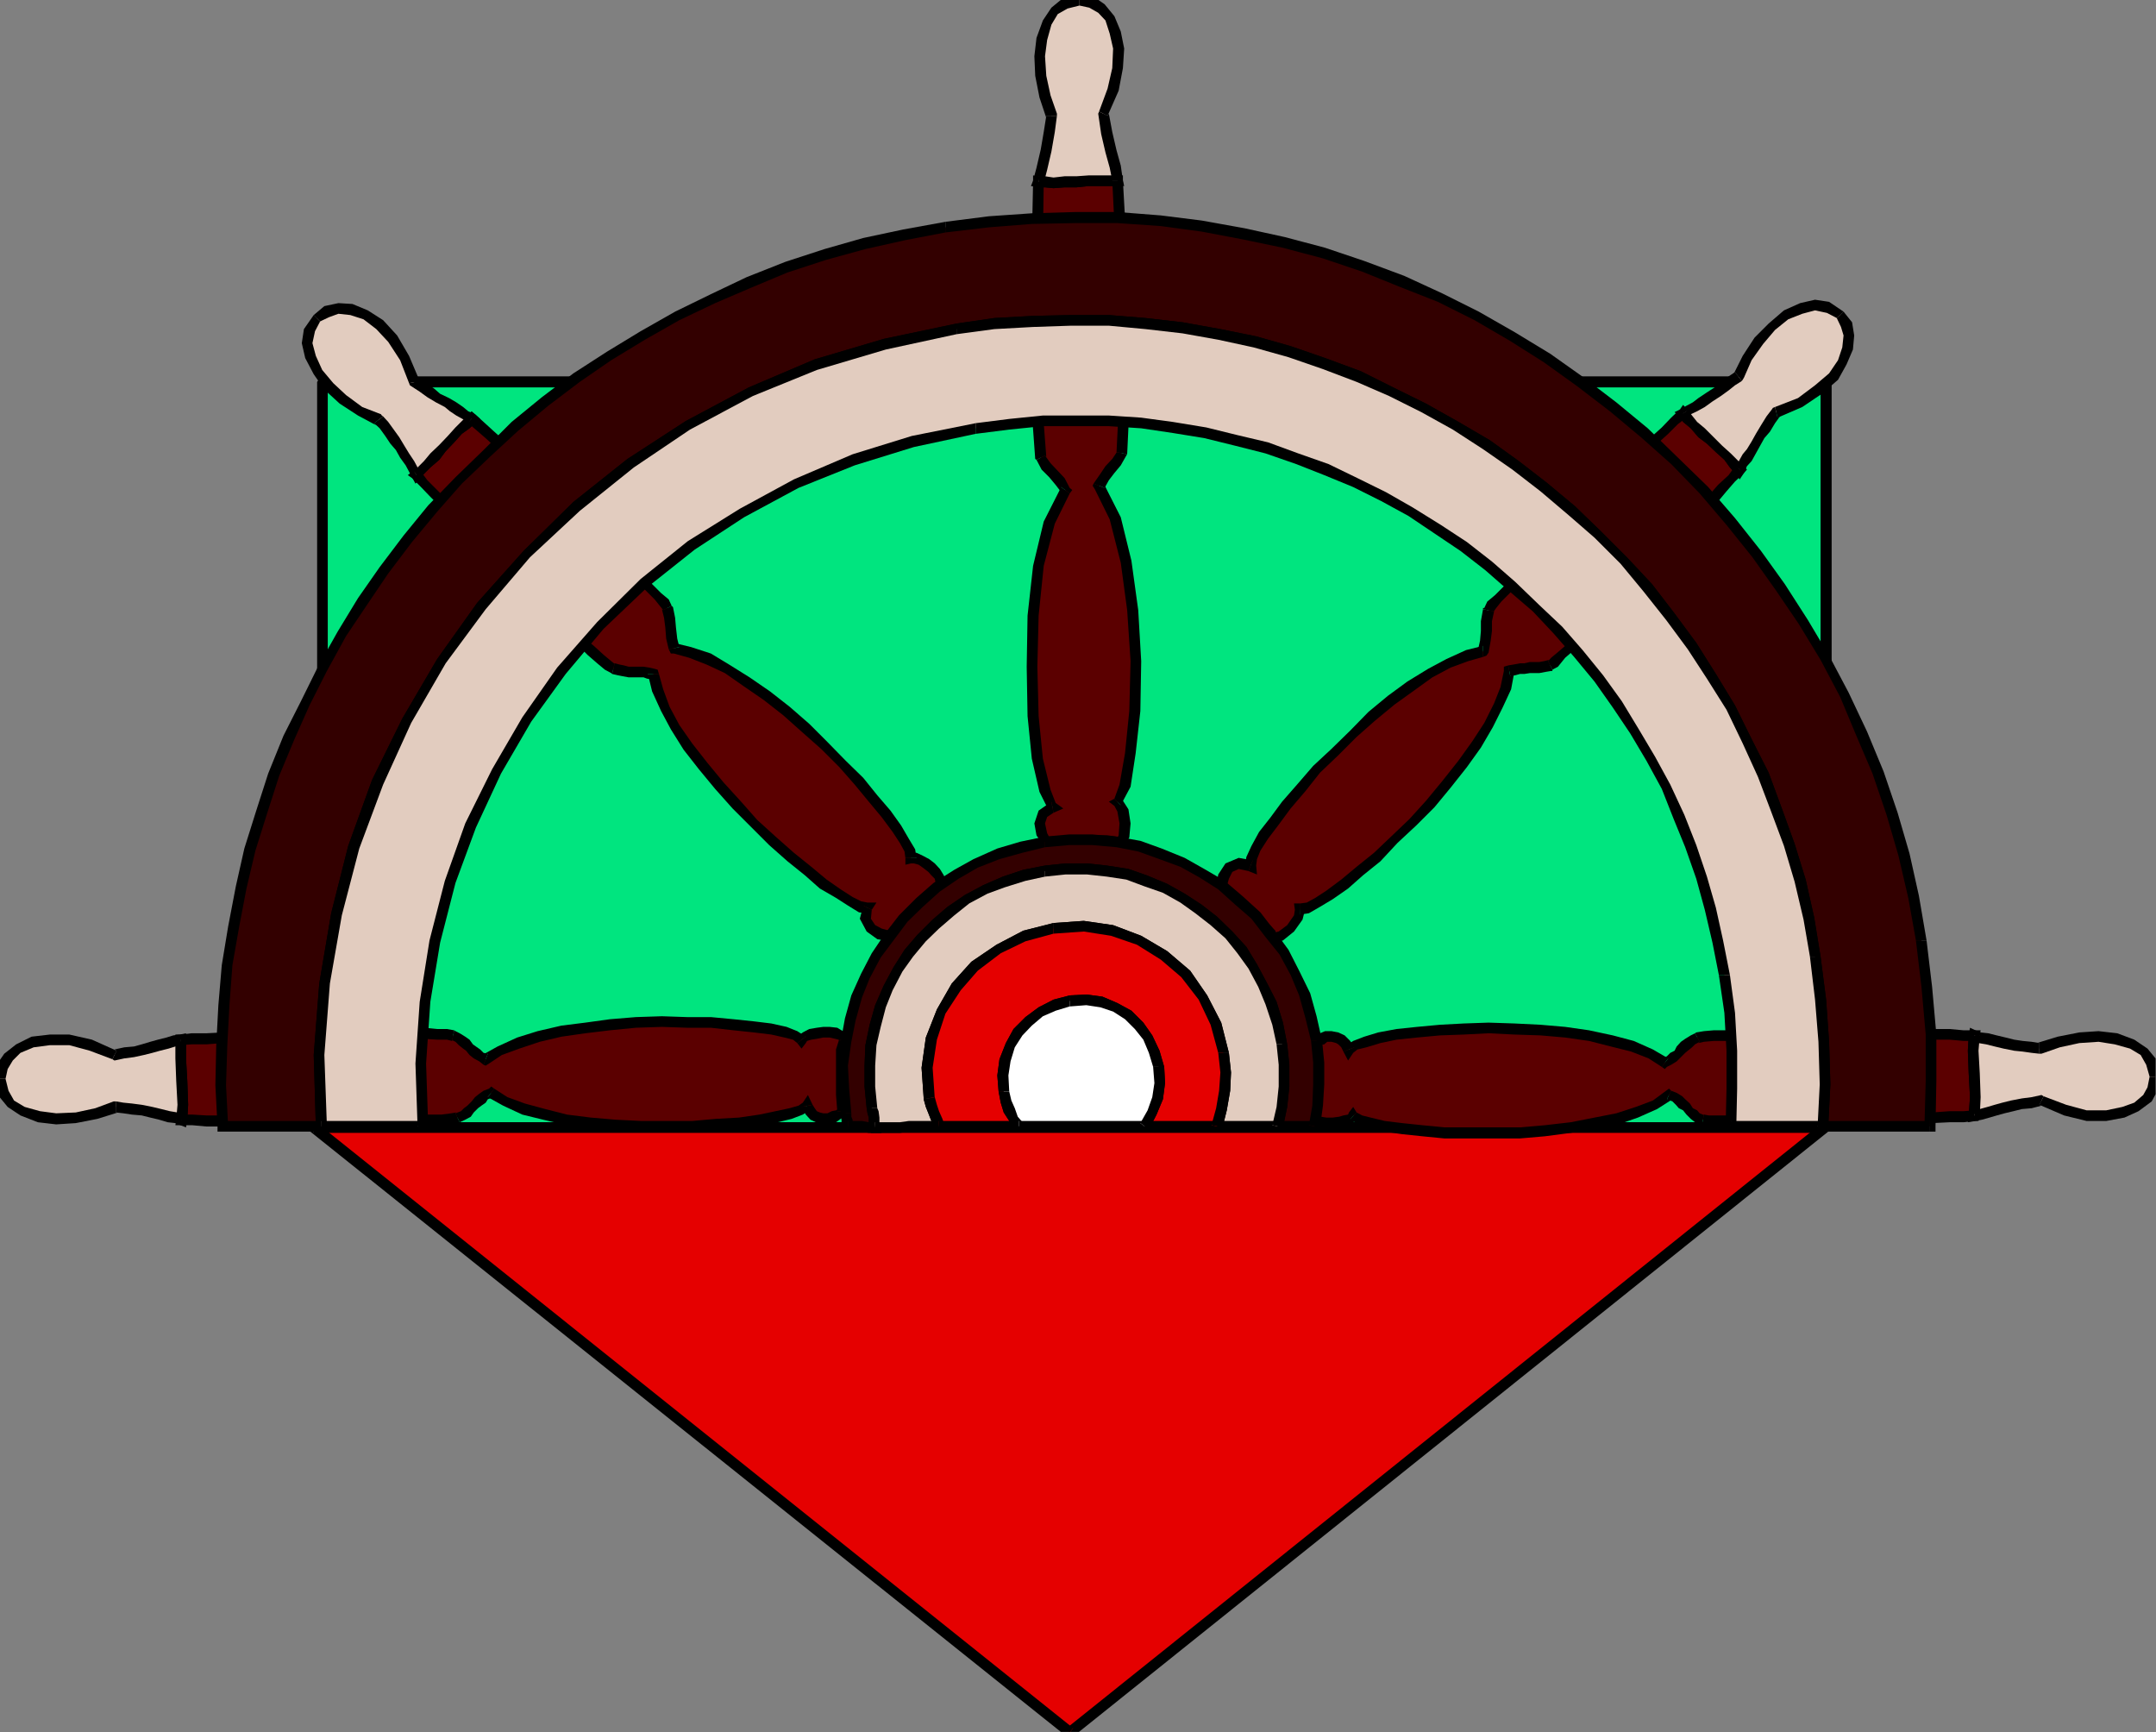 <?xml version="1.0" encoding="UTF-8" standalone="no"?>
<svg
   xmlns:ooo="http://xml.openoffice.org/svg/export"
   xmlns:dc="http://purl.org/dc/elements/1.1/"
   xmlns:cc="http://creativecommons.org/ns#"
   xmlns:rdf="http://www.w3.org/1999/02/22-rdf-syntax-ns#"
   xmlns:svg="http://www.w3.org/2000/svg"
   xmlns="http://www.w3.org/2000/svg"
   xmlns:sodipodi="http://sodipodi.sourceforge.net/DTD/sodipodi-0.dtd"
   xmlns:inkscape="http://www.inkscape.org/namespaces/inkscape"
   version="1.2"
   width="50.65mm"
   height="40.69mm"
   viewBox="0 0 5065 4069"
   preserveAspectRatio="xMidYMid"
   xml:space="preserve"
   id="svg373"
   sodipodi:docname="shpwhel1.svg"
   style="fill-rule:evenodd;stroke-width:28.222;stroke-linejoin:round"
   inkscape:version="0.92.5 (2060ec1f9f, 2020-04-08)"><rect x="0" y="0" width="5065" height="4069" fill="#808080" stroke="none"/><sodipodi:namedview
   pagecolor="#ffffff"
   bordercolor="#666666"
   borderopacity="1"
   objecttolerance="10"
   gridtolerance="10"
   guidetolerance="10"
   inkscape:pageopacity="0"
   inkscape:pageshadow="2"
   inkscape:window-width="664"
   inkscape:window-height="487"
   id="namedview375"
   showgrid="false"
   inkscape:zoom="0.2102413"
   inkscape:cx="95.735434"
   inkscape:cy="76.875589"
   inkscape:window-x="0"
   inkscape:window-y="0"
   inkscape:window-maximized="0"
   inkscape:current-layer="svg373" />
 <defs
   class="ClipPathGroup"
   id="defs8">
  <clipPath
   id="presentation_clip_path"
   clipPathUnits="userSpaceOnUse">
   <rect
   x="0"
   y="0"
   width="21000"
   height="29700"
   id="rect2" />
  </clipPath>
  <clipPath
   id="presentation_clip_path_shrink"
   clipPathUnits="userSpaceOnUse">
   <rect
   x="21"
   y="29"
   width="20958"
   height="29641"
   id="rect5" />
  </clipPath>
 </defs>
 <defs
   class="TextShapeIndex"
   id="defs12">
  <g
   ooo:slide="id1"
   ooo:id-list="id3"
   id="g10" />
 </defs>
 <defs
   class="EmbeddedBulletChars"
   id="defs44">
  <g
   id="bullet-char-template-57356"
   transform="matrix(4.8828125e-4,0,0,-4.8828125e-4,0,0)">
   <path
   d="M 580,1141 1163,571 580,0 -4,571 Z"
   id="path14"
   inkscape:connector-curvature="0" />
  </g>
  <g
   id="bullet-char-template-57354"
   transform="matrix(4.8828125e-4,0,0,-4.8828125e-4,0,0)">
   <path
   d="M 8,1128 H 1137 V 0 H 8 Z"
   id="path17"
   inkscape:connector-curvature="0" />
  </g>
  <g
   id="bullet-char-template-10146"
   transform="matrix(4.8828125e-4,0,0,-4.8828125e-4,0,0)">
   <path
   d="M 174,0 602,739 174,1481 1456,739 Z M 1358,739 309,1346 659,739 Z"
   id="path20"
   inkscape:connector-curvature="0" />
  </g>
  <g
   id="bullet-char-template-10132"
   transform="matrix(4.8828125e-4,0,0,-4.8828125e-4,0,0)">
   <path
   d="M 2015,739 1276,0 H 717 l 543,543 H 174 v 393 h 1086 l -543,545 h 557 z"
   id="path23"
   inkscape:connector-curvature="0" />
  </g>
  <g
   id="bullet-char-template-10007"
   transform="matrix(4.8828125e-4,0,0,-4.8828125e-4,0,0)">
   <path
   d="m 0,-2 c -7,16 -16,29 -25,39 l 381,530 c -94,256 -141,385 -141,387 0,25 13,38 40,38 9,0 21,-2 34,-5 21,4 42,12 65,25 l 27,-13 111,-251 280,301 64,-25 24,25 c 21,-10 41,-24 62,-43 C 886,937 835,863 770,784 769,783 710,716 594,584 L 774,223 c 0,-27 -21,-55 -63,-84 l 16,-20 C 717,90 699,76 672,76 641,76 570,178 457,381 L 164,-76 c -22,-34 -53,-51 -92,-51 -42,0 -63,17 -64,51 -7,9 -10,24 -10,44 0,9 1,19 2,30 z"
   id="path26"
   inkscape:connector-curvature="0" />
  </g>
  <g
   id="bullet-char-template-10004"
   transform="matrix(4.8828125e-4,0,0,-4.8828125e-4,0,0)">
   <path
   d="M 285,-33 C 182,-33 111,30 74,156 52,228 41,333 41,471 c 0,78 14,145 41,201 34,71 87,106 158,106 53,0 88,-31 106,-94 l 23,-176 c 8,-64 28,-97 59,-98 l 735,706 c 11,11 33,17 66,17 42,0 63,-15 63,-46 V 965 c 0,-36 -10,-64 -30,-84 L 442,47 C 390,-6 338,-33 285,-33 Z"
   id="path29"
   inkscape:connector-curvature="0" />
  </g>
  <g
   id="bullet-char-template-9679"
   transform="matrix(4.8828125e-4,0,0,-4.8828125e-4,0,0)">
   <path
   d="M 813,0 C 632,0 489,54 383,161 276,268 223,411 223,592 c 0,181 53,324 160,431 106,107 249,161 430,161 179,0 323,-54 432,-161 108,-107 162,-251 162,-431 0,-180 -54,-324 -162,-431 C 1136,54 992,0 813,0 Z"
   id="path32"
   inkscape:connector-curvature="0" />
  </g>
  <g
   id="bullet-char-template-8226"
   transform="matrix(4.8828125e-4,0,0,-4.8828125e-4,0,0)">
   <path
   d="m 346,457 c -73,0 -137,26 -191,78 -54,51 -81,114 -81,188 0,73 27,136 81,188 54,52 118,78 191,78 73,0 134,-26 185,-79 51,-51 77,-114 77,-187 0,-75 -25,-137 -76,-188 -50,-52 -112,-78 -186,-78 z"
   id="path35"
   inkscape:connector-curvature="0" />
  </g>
  <g
   id="bullet-char-template-8211"
   transform="matrix(4.8828125e-4,0,0,-4.8828125e-4,0,0)">
   <path
   d="M -4,459 H 1135 V 606 H -4 Z"
   id="path38"
   inkscape:connector-curvature="0" />
  </g>
  <g
   id="bullet-char-template-61548"
   transform="matrix(4.8828125e-4,0,0,-4.8828125e-4,0,0)">
   <path
   d="m 173,740 c 0,163 58,303 173,419 116,115 255,173 419,173 163,0 302,-58 418,-173 116,-116 174,-256 174,-419 0,-163 -58,-303 -174,-418 C 1067,206 928,148 765,148 601,148 462,206 346,322 231,437 173,577 173,740 Z"
   id="path41"
   inkscape:connector-curvature="0" />
  </g>
 </defs>
 <g
   id="g49"
   transform="translate(-7967,-12815)">
  <g
   id="id2"
   class="Master_Slide">
   <g
   id="bg-id2"
   class="Background" />
   <g
   id="bo-id2"
   class="BackgroundObjects" />
  </g>
 </g>
 <g
   class="SlideGroup"
   id="g371"
   transform="translate(-7967,-12815)">
  <g
   id="g369">
   <g
   id="container-id1">
    <g
   id="id1"
   class="Slide"
   clip-path="url(#presentation_clip_path)">
     <g
   class="Page"
   id="g365">
      <g
   class="Graphic"
   id="g363">
       <g
   id="id3">
        <rect
   class="BoundingBox"
   x="7967"
   y="12815"
   width="5065"
   height="4069"
   id="rect51"
   style="fill:none;stroke:none" />
        <defs
   id="defs56">
         <clipPath
   id="clip_path_1"
   clipPathUnits="userSpaceOnUse">
          <path
   d="m 7967,12815 h 5064 v 4068 H 7967 Z"
   id="path53"
   inkscape:connector-curvature="0" />
         </clipPath>
        </defs>
        <g
   clip-path="url(#clip_path_1)"
   id="g360">
         <path
   d="m 12257,13712 v 1751 h -48 -61 -77 -84 -96 -107 -114 -125 -129 -135 -140 -145 -147 -150 -152 -150 -150 -150 -145 -142 -140 -132 -125 -119 -110 -101 -92 -79 -68 -54 -40 -26 v -1751 h 28 46 58 74 87 96 109 117 127 135 140 145 150 152 153 157 155 155 153 147 145 140 132 127 117 107 96 84 71 59 43 z"
   id="path58"
   inkscape:connector-curvature="0"
   style="fill:#00e57f;stroke:none" />
         <path
   d="m 12257,15476 13,-13 v -1751 h -26 v 1751 l 13,-12 -13,12 5,8 8,2 7,-2 6,-8 z"
   id="path60"
   inkscape:connector-curvature="0"
   style="fill:#000000;stroke:none" />
         <path
   d="m 8712,15463 12,13 h 26 40 54 68 79 92 101 110 119 125 132 140 142 145 150 150 150 152 150 147 145 140 135 129 125 114 107 96 84 77 61 48 v -25 h -48 -61 -77 -84 -96 -107 -114 -125 -129 -135 -140 -145 -147 -150 -152 -150 -150 -150 -145 -142 -140 -132 -125 -119 -110 -101 -92 -79 -68 -54 -40 -26 l 13,12 -13,-12 -7,5 -3,7 3,8 7,5 z"
   id="path62"
   inkscape:connector-curvature="0"
   style="fill:#000000;stroke:none" />
         <path
   d="m 8724,13699 -12,13 v 1751 h 25 v -1751 l -13,13 13,-13 -5,-7 -8,-6 -7,6 -5,7 z"
   id="path64"
   inkscape:connector-curvature="0"
   style="fill:#000000;stroke:none" />
         <path
   d="m 12270,13712 -13,-13 h -28 -43 -59 -71 -84 -96 -107 -117 -127 -132 -140 -145 -147 -153 -155 -155 -157 -153 -152 -150 -145 -140 -135 -127 -117 -109 -96 -87 -74 -58 -46 -28 v 26 h 28 46 58 74 87 96 109 117 127 135 140 145 150 152 153 157 155 155 153 147 145 140 132 127 117 107 96 84 71 59 43 28 l -13,-13 13,13 7,-5 6,-8 -6,-7 -7,-6 z"
   id="path66"
   inkscape:connector-curvature="0"
   style="fill:#000000;stroke:none" />
         <path
   d="m 12254,15463 -1774,1421 -1776,-1421 h 58 69 79 89 96 105 109 117 122 127 132 135 137 137 142 140 140 140 140 134 135 130 124 120 114 109 99 94 84 74 66 z"
   id="path68"
   inkscape:connector-curvature="0"
   style="fill:#e50000;stroke:none" />
         <path
   d="m 10473,16894 h 15 l 1774,-1421 -15,-20 -1774,1421 h 15 l -15,20 7,8 8,-8 z"
   id="path70"
   inkscape:connector-curvature="0"
   style="fill:#000000;stroke:none" />
         <path
   d="m 8704,15451 -8,22 1777,1421 15,-20 -1776,-1421 -8,23 v -25 h -38 l 30,22 z"
   id="path72"
   inkscape:connector-curvature="0"
   style="fill:#000000;stroke:none" />
         <path
   d="m 12262,15473 -8,-22 h -53 -66 -74 -84 -94 -99 -109 -114 -120 -124 -130 -135 -134 -140 -140 -140 -140 -142 -137 -137 -135 -132 -127 -122 -117 -109 -105 -96 -89 -79 -69 -58 v 25 h 58 69 79 89 96 105 109 117 122 127 132 135 137 137 142 140 140 140 140 134 135 130 124 120 114 109 99 94 84 74 66 53 l -7,-23 15,20 30,-22 h -38 z"
   id="path74"
   inkscape:connector-curvature="0"
   style="fill:#000000;stroke:none" />
         <path
   d="m 10181,14894 -3,-8 -5,-12 -8,-11 -10,-10 -13,-10 -12,-7 -13,-6 h -10 l -3,-17 -12,-23 -18,-28 -26,-36 -30,-35 -33,-41 -38,-41 -43,-43 -44,-41 -45,-40 -46,-36 -48,-33 -46,-30 -43,-23 -44,-15 -38,-11 -5,-22 -2,-26 -3,-23 -5,-23 -8,-12 -15,-16 -23,-22 -25,-28 -31,-31 -33,-30 -35,-36 -36,-36 -38,-35 -38,-36 -38,-35 -33,-33 -33,-28 -31,-28 -23,-21 -20,-17 -13,12 -17,16 -18,20 -21,20 -17,21 -18,17 -15,16 -11,10 18,20 23,23 28,28 31,33 33,36 35,35 38,38 38,36 39,38 35,36 33,33 31,30 28,25 22,21 18,15 13,8 13,2 10,3 13,2 h 12 10 13 l 10,3 13,2 10,39 18,43 23,43 30,46 36,45 38,46 41,46 40,43 44,41 43,38 40,33 36,30 36,23 28,18 22,13 18,2 -5,26 13,23 20,12 23,5 10,-10 15,-18 18,-17 21,-23 20,-18 18,-18 12,-10 z"
   id="path76"
   inkscape:connector-curvature="0"
   style="fill:#5b0000;stroke:none" />
         <path
   d="m 10094,14830 13,13 h 7 l 11,3 10,7 13,10 7,8 8,8 2,10 3,5 h 25 l -2,-10 -8,-15 -8,-13 -12,-13 -13,-10 -15,-8 -15,-7 h -13 l 13,12 h -26 v 16 l 13,-3 z"
   id="path78"
   inkscape:connector-curvature="0"
   style="fill:#000000;stroke:none" />
         <path
   d="m 9538,14340 12,10 36,10 41,16 43,20 43,30 48,33 46,36 46,41 43,38 43,43 36,41 33,40 30,36 26,35 17,26 11,20 2,15 h 26 l -3,-20 -15,-25 -18,-31 -25,-35 -31,-36 -33,-41 -41,-40 -43,-44 -43,-43 -46,-40 -46,-36 -48,-33 -48,-30 -43,-26 -46,-15 -41,-10 13,10 -25,5 5,10 h 7 z"
   id="path80"
   inkscape:connector-curvature="0"
   style="fill:#000000;stroke:none" />
         <path
   d="m 9525,14248 -3,-2 5,20 3,23 2,26 6,25 25,-5 -5,-20 -3,-26 -2,-23 -5,-25 -3,-3 3,3 -3,-3 v 0 z"
   id="path82"
   inkscape:connector-curvature="0"
   style="fill:#000000;stroke:none" />
         <path
   d="m 9083,13809 h -16 l 21,18 23,20 30,28 33,28 33,30 38,38 38,36 39,33 35,36 36,35 33,31 30,30 26,28 23,23 12,15 8,10 20,-10 -7,-15 -18,-15 -23,-23 -25,-28 -31,-31 -33,-30 -36,-36 -35,-35 -38,-38 -38,-36 -39,-33 -33,-36 -33,-28 -30,-27 -23,-21 -20,-18 h -16 16 l -8,-7 -8,7 z"
   id="path84"
   inkscape:connector-curvature="0"
   style="fill:#000000;stroke:none" />
         <path
   d="m 8956,13923 -3,18 10,-13 15,-15 21,-18 15,-20 20,-21 18,-20 18,-13 13,-12 -16,-21 -12,13 -18,18 -18,20 -20,21 -21,20 -15,18 -15,15 -10,8 -3,17 3,-17 -13,10 10,7 z"
   id="path86"
   inkscape:connector-curvature="0"
   style="fill:#000000;stroke:none" />
         <path
   d="m 9411,14373 2,3 -10,-8 -18,-15 -23,-21 -28,-23 -30,-30 -33,-33 -36,-36 -38,-38 -38,-35 -38,-39 -36,-35 -30,-36 -33,-33 -28,-28 -23,-23 -15,-20 -21,15 21,21 22,23 28,28 28,33 36,35 36,36 38,38 38,35 38,39 35,35 34,33 30,31 28,28 23,20 18,15 15,8 2,2 z"
   id="path88"
   inkscape:connector-curvature="0"
   style="fill:#000000;stroke:none" />
         <path
   d="m 9515,14398 -10,-12 -13,-3 -13,-2 h -13 -10 -12 l -11,-3 -10,-2 -12,-3 -6,25 13,3 10,2 16,3 h 12 10 13 l 8,3 12,2 -10,-13 h 26 l -3,-10 -7,-2 z"
   id="path90"
   inkscape:connector-curvature="0"
   style="fill:#000000;stroke:none" />
         <path
   d="m 10015,14952 -10,-17 -15,-3 -20,-10 -28,-18 -33,-23 -36,-30 -41,-33 -43,-38 -43,-39 -38,-43 -41,-45 -38,-46 -36,-46 -30,-43 -23,-43 -15,-41 -10,-36 h -26 l 10,41 21,46 23,43 30,48 36,46 38,46 41,46 43,43 43,43 43,38 41,33 35,31 38,22 28,18 26,16 20,2 -10,-18 20,10 11,-17 h -21 z"
   id="path92"
   inkscape:connector-curvature="0"
   style="fill:#000000;stroke:none" />
         <path
   d="m 10048,15006 8,-5 -18,-5 -15,-8 -10,-15 2,-21 -20,-10 -8,31 16,30 25,18 28,5 8,-5 -8,5 h 5 l 3,-5 z"
   id="path94"
   inkscape:connector-curvature="0"
   style="fill:#000000;stroke:none" />
         <path
   d="m 10168,14894 13,-13 -18,8 -13,10 -18,18 -20,20 -20,23 -21,18 -15,18 -8,10 16,15 12,-10 16,-18 15,-18 20,-23 21,-15 17,-18 13,-10 3,-2 12,-13 -12,13 h 10 l 2,-13 z"
   id="path96"
   inkscape:connector-curvature="0"
   style="fill:#000000;stroke:none" />
         <path
   d="m 9949,15252 -7,-5 -11,-5 -15,-2 h -15 l -15,2 -15,3 -13,5 -8,7 -15,-10 -23,-7 -33,-8 -41,-5 -48,-5 -53,-5 h -56 l -59,-3 -61,3 -61,5 -58,7 -56,8 -53,13 -49,15 -43,18 -33,20 -10,-5 -10,-8 -10,-7 -8,-8 -8,-7 -10,-8 -10,-8 -10,-5 -15,-2 h -23 l -31,-3 h -35 -44 -45 l -51,3 h -51 l -51,2 h -53 l -51,3 h -48 l -43,2 -39,3 h -35 l -26,2 v 44 l 3,53 2,56 -2,35 h 25 l 33,3 h 41 43 49 l 53,3 h 51 53 53 l 51,-3 h 46 43 l 38,-3 h 31 l 23,-2 15,-3 13,-5 10,-7 8,-8 10,-10 7,-8 10,-7 8,-8 13,-5 33,20 43,18 48,13 54,12 56,8 58,5 61,3 h 61 58 l 56,-5 54,-3 48,-8 41,-7 33,-8 23,-7 15,-11 8,13 7,10 13,5 10,3 h 13 l 12,-5 11,-5 10,-8 -3,-38 v -56 -51 z"
   id="path98"
   inkscape:connector-curvature="0"
   style="fill:#5b0000;stroke:none" />
         <path
   d="m 9840,15265 h 20 l 3,-5 10,-3 13,-2 15,-3 h 15 l 13,3 8,2 2,3 20,-15 -12,-8 -13,-8 -18,-2 h -15 l -15,2 -18,3 -15,8 -13,10 h 20 l -20,15 10,13 10,-13 z"
   id="path100"
   inkscape:connector-curvature="0"
   style="fill:#000000;stroke:none" />
         <path
   d="m 9103,15316 13,-3 30,-20 41,-15 48,-16 51,-12 56,-8 58,-7 61,-6 61,-2 59,2 h 56 l 53,6 48,5 41,5 31,7 20,5 10,8 20,-15 -20,-13 -25,-10 -36,-8 -41,-5 -48,-5 -53,-5 h -56 l -59,-2 -61,2 -61,5 -58,8 -56,7 -56,13 -48,15 -46,21 -36,20 13,-3 -10,26 5,2 8,-5 z"
   id="path102"
   inkscape:connector-curvature="0"
   style="fill:#000000;stroke:none" />
         <path
   d="m 9029,15260 -2,-3 10,5 8,8 10,8 7,5 8,10 10,8 13,7 10,8 10,-26 -10,-2 -8,-8 -10,-7 -7,-5 -8,-11 -10,-7 -13,-8 -10,-5 -3,-2 3,2 -3,-2 v 0 z"
   id="path104"
   inkscape:connector-curvature="0"
   style="fill:#000000;stroke:none" />
         <path
   d="m 8404,15257 -13,13 26,-2 h 35 l 39,-3 43,-3 h 48 l 51,-2 h 53 l 51,-3 h 51 l 51,-2 h 45 44 35 l 31,2 h 23 l 12,3 5,-25 -17,-3 h -23 l -31,-3 h -35 -44 -45 l -51,3 h -51 l -51,3 h -53 l -51,2 h -48 l -43,3 -39,2 h -35 l -26,3 -12,12 12,-12 h -12 v 12 z"
   id="path106"
   inkscape:connector-curvature="0"
   style="fill:#000000;stroke:none" />
         <path
   d="m 8394,15433 13,12 2,-35 -2,-56 -3,-53 v -44 h -25 v 44 l 2,53 3,56 -3,35 13,13 -13,-13 -2,13 h 15 z"
   id="path108"
   inkscape:connector-curvature="0"
   style="fill:#000000;stroke:none" />
         <path
   d="m 9037,15430 2,-2 -12,2 -23,3 h -31 l -38,2 h -43 -46 l -51,3 h -53 -53 -51 l -53,-3 h -49 -43 -41 l -33,-2 h -25 v 25 h 25 l 33,3 h 41 43 49 l 53,2 h 51 53 53 l 51,-2 h 46 43 l 38,-3 h 31 l 23,-2 18,-3 2,-2 -2,2 v 0 l 2,-2 z"
   id="path110"
   inkscape:connector-curvature="0"
   style="fill:#000000;stroke:none" />
         <path
   d="m 9128,15372 h -12 l -13,5 -10,7 -10,8 -8,10 -10,10 -8,6 -7,7 -13,5 10,21 13,-6 13,-7 7,-10 10,-10 8,-6 10,-7 5,-8 13,-5 h -13 l 15,-20 -7,-5 -5,5 z"
   id="path112"
   inkscape:connector-curvature="0"
   style="fill:#000000;stroke:none" />
         <path
   d="m 9876,15410 -23,-5 -10,7 -21,6 -33,7 -38,8 -48,7 -54,3 -56,5 h -58 -61 l -61,-3 -58,-5 -56,-7 -51,-13 -48,-13 -41,-15 -31,-20 -15,20 36,20 45,21 49,12 56,13 56,8 58,5 61,2 h 61 58 l 56,-5 54,-2 48,-8 43,-7 33,-8 26,-10 20,-13 -23,-5 26,-5 -11,-23 -12,18 z"
   id="path114"
   inkscape:connector-curvature="0"
   style="fill:#000000;stroke:none" />
         <path
   d="m 9934,15425 5,-7 -8,5 -10,2 -10,5 h -10 l -8,-2 -7,-3 -5,-7 -5,-8 -26,5 10,18 11,12 17,8 13,3 h 15 l 15,-5 11,-8 12,-10 5,-8 -5,8 5,-3 v -5 z"
   id="path116"
   inkscape:connector-curvature="0"
   style="fill:#000000;stroke:none" />
         <path
   d="m 9939,15260 3,-15 -11,35 v 51 56 l 3,38 h 25 l -2,-38 v -56 -51 -20 l 2,-15 -2,15 10,-8 -8,-7 z"
   id="path118"
   inkscape:connector-curvature="0"
   style="fill:#000000;stroke:none" />
         <path
   d="m 10956,15019 20,-6 23,-17 18,-26 5,-20 18,-3 22,-12 28,-18 36,-26 36,-30 40,-33 41,-41 43,-40 41,-44 38,-45 38,-49 33,-45 28,-46 23,-46 18,-41 7,-40 13,-3 13,-2 h 10 l 13,-3 h 12 10 l 13,-2 13,-3 10,-8 18,-17 23,-21 25,-25 31,-31 33,-33 33,-35 35,-38 36,-36 35,-38 36,-38 33,-36 30,-30 26,-31 23,-23 18,-20 -13,-13 -15,-17 -21,-18 -20,-21 -20,-17 -18,-18 -15,-15 -11,-13 -20,18 -23,23 -30,27 -31,31 -35,36 -36,35 -38,36 -38,38 -38,38 -33,36 -33,33 -31,33 -25,28 -23,22 -15,16 -8,12 -5,26 v 23 l -3,23 -5,25 -38,10 -43,18 -43,23 -46,30 -46,33 -46,38 -43,41 -43,43 -43,41 -36,43 -35,41 -28,38 -26,33 -17,31 -11,22 -2,18 -28,-5 -23,10 -13,21 -5,23 10,10 18,15 21,18 20,20 20,18 15,18 13,12 z"
   id="path120"
   inkscape:connector-curvature="0"
   style="fill:#5b0000;stroke:none" />
         <path
   d="m 11022,14937 -13,15 -2,13 -16,23 -20,15 -13,3 -5,25 28,-7 26,-21 20,-28 7,-28 -12,16 v -26 h -15 l 2,15 z"
   id="path122"
   inkscape:connector-curvature="0"
   style="fill:#000000;stroke:none" />
         <path
   d="m 11510,14378 -10,13 -8,38 -15,38 -23,46 -28,43 -33,46 -38,48 -38,46 -39,43 -43,41 -40,38 -41,33 -36,30 -35,26 -26,17 -20,11 -15,2 v 26 l 20,-3 26,-15 30,-18 36,-25 35,-31 41,-33 40,-43 44,-41 43,-43 38,-46 38,-48 33,-46 28,-48 23,-46 20,-43 8,-43 -10,12 -5,-25 -10,3 v 10 z"
   id="path124"
   inkscape:connector-curvature="0"
   style="fill:#000000;stroke:none" />
         <path
   d="m 11604,14368 2,-3 -12,3 -11,2 h -10 -12 l -13,3 h -10 l -16,3 -12,2 5,25 12,-2 11,-3 h 10 l 13,-2 h 12 10 l 16,-3 12,-2 3,-3 -3,3 h 3 v -3 z"
   id="path126"
   inkscape:connector-curvature="0"
   style="fill:#000000;stroke:none" />
         <path
   d="m 12043,13926 v -16 l -15,21 -25,23 -26,30 -28,31 -35,35 -36,38 -33,38 -35,36 -39,38 -30,36 -33,33 -31,30 -25,26 -23,20 -18,15 -7,8 10,20 13,-7 17,-21 23,-20 26,-25 30,-31 33,-33 36,-36 33,-38 35,-35 39,-38 35,-39 31,-35 33,-31 25,-30 20,-23 21,-20 v -16 16 l 7,-8 -7,-8 z"
   id="path128"
   inkscape:connector-curvature="0"
   style="fill:#000000;stroke:none" />
         <path
   d="m 11929,13796 -18,-3 10,13 18,15 18,21 20,15 21,20 20,18 13,18 12,13 21,-16 -13,-12 -18,-18 -20,-18 -20,-20 -21,-21 -18,-15 -12,-15 -10,-13 -18,-2 18,2 -11,-12 -7,10 z"
   id="path130"
   inkscape:connector-curvature="0"
   style="fill:#000000;stroke:none" />
         <path
   d="m 11477,14251 -3,3 8,-11 12,-15 23,-23 28,-28 28,-33 33,-33 33,-35 38,-39 39,-38 38,-35 35,-36 36,-35 30,-31 31,-28 23,-23 20,-15 -15,-20 -21,20 -22,23 -31,28 -30,30 -36,36 -36,36 -38,35 -38,38 -38,38 -33,36 -33,33 -33,33 -23,28 -23,23 -18,15 -7,15 -3,3 3,-3 h -3 v 3 z"
   id="path132"
   inkscape:connector-curvature="0"
   style="fill:#000000;stroke:none" />
         <path
   d="m 11451,14358 13,-10 5,-28 3,-23 v -23 l 5,-23 -26,-5 -5,28 v 23 l -2,23 -5,22 12,-10 v 26 l 8,-3 5,-7 z"
   id="path134"
   inkscape:connector-curvature="0"
   style="fill:#000000;stroke:none" />
         <path
   d="m 10900,14861 18,-13 2,-15 8,-20 18,-28 25,-33 28,-38 35,-41 34,-43 43,-41 43,-43 43,-38 46,-38 46,-33 43,-31 43,-23 41,-15 35,-10 v -26 l -40,10 -46,21 -43,23 -49,30 -45,33 -46,38 -43,44 -44,43 -43,40 -38,44 -35,40 -28,38 -26,33 -18,33 -12,26 -3,20 18,-12 -10,25 20,8 -2,-21 z"
   id="path136"
   inkscape:connector-curvature="0"
   style="fill:#000000;stroke:none" />
         <path
   d="m 10846,14889 3,8 5,-18 8,-16 15,-7 23,5 10,-25 -33,-6 -31,13 -17,26 -5,28 2,7 -2,-7 v 5 l 2,2 z"
   id="path138"
   inkscape:connector-curvature="0"
   style="fill:#000000;stroke:none" />
         <path
   d="m 10958,15006 10,13 -5,-18 -12,-13 -18,-18 -21,-18 -20,-20 -20,-20 -18,-15 -8,-8 -20,15 13,13 18,15 20,15 20,21 21,17 12,18 13,13 v 3 l 10,12 -10,-12 -3,10 13,2 z"
   id="path140"
   inkscape:connector-curvature="0"
   style="fill:#000000;stroke:none" />
         <path
   d="m 11050,15440 7,5 11,6 15,2 h 15 l 15,-2 13,-3 13,-5 7,-8 16,10 22,8 36,8 41,5 48,5 51,5 h 58 59 61 l 58,-5 61,-8 56,-10 53,-10 46,-15 43,-18 33,-23 13,5 10,8 8,7 10,8 8,10 10,8 7,7 13,5 15,3 h 23 31 35 44 45 51 51 l 51,-3 h 53 l 48,-2 49,-3 h 43 l 41,-2 h 33 l 25,-3 3,-43 -3,-56 -2,-53 2,-36 h -25 l -33,-2 h -41 -46 -48 l -51,-3 h -53 -54 -50 l -51,3 h -49 -43 l -38,2 h -30 l -23,3 -16,2 -10,5 -10,8 -10,8 -8,7 -7,10 -10,8 -11,8 -10,5 -33,-21 -43,-17 -48,-13 -54,-13 -56,-7 -58,-5 -61,-3 -61,-3 -58,3 -56,3 -54,5 -48,5 -41,7 -33,10 -23,8 -15,10 -8,-12 -10,-11 -10,-5 -13,-2 h -12 l -10,5 -13,5 -8,8 3,38 v 53 53 z"
   id="path142"
   inkscape:connector-curvature="0"
   style="fill:#5b0000;stroke:none" />
         <path
   d="m 11154,15428 h -18 l -2,5 -11,2 -10,3 -15,2 h -15 l -13,-2 -8,-3 -2,-2 -20,15 12,8 13,7 18,3 h 15 l 15,-3 15,-2 16,-8 12,-10 h -17 l 15,-15 -8,-13 -10,13 z"
   id="path144"
   inkscape:connector-curvature="0"
   style="fill:#000000;stroke:none" />
         <path
   d="m 11893,15377 h -12 l -31,23 -40,15 -46,15 -51,10 -56,11 -61,7 -58,5 h -61 -59 -58 l -51,-5 -48,-5 -41,-5 -33,-8 -20,-5 -13,-7 -15,15 17,13 26,10 38,7 41,6 48,5 51,5 h 58 59 61 l 58,-5 61,-8 56,-10 56,-10 46,-16 45,-20 36,-23 h -13 l 10,-20 -5,-5 -7,5 z"
   id="path146"
   inkscape:connector-curvature="0"
   style="fill:#000000;stroke:none" />
         <path
   d="m 11970,15433 2,2 -12,-5 -6,-7 -10,-5 -7,-11 -11,-10 -7,-7 -13,-8 -13,-5 -10,20 13,5 8,8 7,8 10,5 8,10 10,10 10,8 13,5 3,2 -3,-2 3,2 v 0 z"
   id="path148"
   inkscape:connector-curvature="0"
   style="fill:#000000;stroke:none" />
         <path
   d="m 12592,15435 13,-12 -25,2 h -33 l -41,3 h -43 l -49,2 -48,3 h -53 l -51,2 h -51 -51 -45 -44 -35 -31 -23 l -12,-2 -5,25 17,3 h 23 31 35 44 45 51 51 l 51,-3 h 53 l 48,-2 49,-3 h 43 l 41,-2 h 33 l 25,-3 13,-13 -13,13 h 10 l 3,-13 z"
   id="path150"
   inkscape:connector-curvature="0"
   style="fill:#000000;stroke:none" />
         <path
   d="m 12605,15260 -13,-13 -2,36 2,53 3,56 -3,43 h 26 l 2,-43 -2,-56 -3,-53 3,-36 -13,-12 13,12 2,-12 h -15 z"
   id="path152"
   inkscape:connector-curvature="0"
   style="fill:#000000;stroke:none" />
         <path
   d="m 11960,15262 -3,3 13,-3 23,-2 h 30 l 38,-3 h 43 49 l 51,-2 h 50 54 53 l 51,2 h 48 46 41 l 33,3 h 25 v -25 h -25 l -33,-3 h -41 -46 -48 l -51,-3 h -53 -54 -50 l -51,3 h -49 -43 l -38,3 h -30 l -23,2 -18,3 -3,2 3,-2 v 0 l -3,2 z"
   id="path154"
   inkscape:connector-curvature="0"
   style="fill:#000000;stroke:none" />
         <path
   d="m 11871,15321 h 12 l 10,-5 13,-8 10,-10 10,-10 6,-5 10,-8 7,-7 11,-6 -11,-20 -10,5 -13,8 -10,7 -10,11 -5,10 -10,5 -8,8 -10,5 h 13 l -15,20 7,5 5,-5 z"
   id="path156"
   inkscape:connector-curvature="0"
   style="fill:#000000;stroke:none" />
         <path
   d="m 11123,15285 23,3 10,-8 21,-5 33,-10 38,-8 48,-5 54,-5 56,-2 58,-3 61,3 61,2 58,5 56,8 51,13 48,12 41,16 31,20 15,-20 -36,-21 -45,-20 -49,-13 -56,-12 -56,-8 -58,-5 -61,-3 -61,-2 -58,2 -56,3 -54,5 -48,5 -43,8 -33,10 -26,10 -20,13 23,2 -26,10 11,21 12,-18 z"
   id="path158"
   inkscape:connector-curvature="0"
   style="fill:#000000;stroke:none" />
         <path
   d="m 11065,15268 -3,7 3,-5 13,-2 7,-6 h 10 l 11,3 5,3 7,7 5,10 26,-10 -10,-15 -13,-13 -15,-7 -16,-3 h -15 l -12,5 -13,8 -13,10 -2,8 2,-8 -2,2 v 6 z"
   id="path160"
   inkscape:connector-curvature="0"
   style="fill:#000000;stroke:none" />
         <path
   d="m 11060,15433 -3,15 11,-36 v -53 -53 l -3,-38 h -25 l 2,38 v 53 53 21 l -2,15 2,-15 -10,7 8,8 z"
   id="path162"
   inkscape:connector-curvature="0"
   style="fill:#000000;stroke:none" />
         <path
   d="m 10597,14797 11,-17 2,-31 -5,-30 -13,-21 18,-38 13,-76 10,-99 2,-117 -7,-120 -15,-114 -26,-102 -38,-76 13,-20 12,-18 16,-18 12,-20 6,-104 -3,-191 -5,-203 -8,-143 h -18 -22 -28 l -28,3 h -28 l -26,3 -20,-3 h -15 l -3,142 -2,206 2,193 8,107 13,20 17,18 16,18 12,20 -38,77 -25,101 -13,117 -3,120 3,116 10,100 18,76 18,38 -23,15 -8,23 5,26 13,20 h 15 l 23,-3 h 26 l 28,-2 h 28 22 l 18,2 z"
   id="path164"
   inkscape:connector-curvature="0"
   style="fill:#5b0000;stroke:none" />
         <path
   d="m 10585,14691 v 17 l 7,13 5,28 -2,28 -5,10 15,21 15,-26 3,-33 -5,-33 -18,-28 v 18 l -15,-15 -13,7 13,10 z"
   id="path166"
   inkscape:connector-curvature="0"
   style="fill:#000000;stroke:none" />
         <path
   d="m 10536,13951 3,13 35,71 26,102 15,111 8,120 -3,117 -10,99 -13,74 -12,33 15,15 23,-43 12,-79 11,-99 2,-117 -7,-120 -16,-116 -25,-102 -41,-81 3,12 -26,-10 -2,5 5,8 z"
   id="path168"
   inkscape:connector-curvature="0"
   style="fill:#000000;stroke:none" />
         <path
   d="m 10590,13877 2,-2 -12,18 -16,17 -12,18 -16,23 26,10 10,-18 13,-17 15,-18 13,-23 2,-3 -2,3 2,-3 v 0 z"
   id="path170"
   inkscape:connector-curvature="0"
   style="fill:#000000;stroke:none" />
         <path
   d="m 10592,13252 -12,-13 7,143 5,203 3,191 -5,101 25,5 5,-106 -2,-191 -5,-203 -8,-143 -13,-12 13,12 v -12 h -13 z"
   id="path172"
   inkscape:connector-curvature="0"
   style="fill:#000000;stroke:none" />
         <path
   d="m 10419,13242 -12,13 h 15 l 20,2 26,-2 h 28 l 28,-3 h 28 22 18 v -25 h -18 -22 -28 l -28,2 h -28 l -26,3 -20,-3 h -15 l -13,13 13,-13 -13,-2 v 15 z"
   id="path174"
   inkscape:connector-curvature="0"
   style="fill:#000000;stroke:none" />
         <path
   d="m 10422,13885 3,3 -8,-105 -3,-193 3,-206 2,-142 h -25 l -3,142 -2,206 2,193 8,110 3,2 -3,-2 v 0 l 3,2 z"
   id="path176"
   inkscape:connector-curvature="0"
   style="fill:#000000;stroke:none" />
         <path
   d="m 10480,13974 v -13 l -12,-23 -16,-17 -17,-18 -13,-18 -20,10 12,23 18,18 15,18 13,17 v -12 l 20,15 6,-8 -6,-5 z"
   id="path178"
   inkscape:connector-curvature="0"
   style="fill:#000000;stroke:none" />
         <path
   d="m 10442,14724 5,-23 -12,-31 -18,-73 -10,-100 -3,-116 3,-120 12,-117 26,-99 35,-71 -20,-15 -41,81 -25,104 -13,117 -2,120 2,116 10,100 18,78 23,46 5,-23 5,26 23,-10 -18,-13 z"
   id="path180"
   inkscape:connector-curvature="0"
   style="fill:#000000;stroke:none" />
         <path
   d="m 10427,14782 8,5 -8,-15 -5,-23 5,-15 15,-10 -5,-26 -30,21 -10,30 5,28 17,25 8,6 -8,-6 3,6 h 5 z"
   id="path182"
   inkscape:connector-curvature="0"
   style="fill:#000000;stroke:none" />
         <path
   d="m 10590,14787 18,3 -18,-10 -21,-3 h -22 -28 l -28,3 h -26 l -23,2 h -15 v 26 h 15 l 23,-3 h 26 l 28,-3 h 28 22 l 16,3 h 2 l 18,3 -18,-3 8,10 10,-7 z"
   id="path184"
   inkscape:connector-curvature="0"
   style="fill:#000000;stroke:none" />
         <path
   d="m 8945,13931 11,-10 15,-16 18,-17 17,-21 21,-20 18,-20 17,-16 13,-12 -13,-8 -15,-10 -15,-10 -15,-11 -21,-10 -18,-12 -17,-13 -21,-13 -23,-56 -27,-45 -31,-34 -33,-22 -33,-13 -31,-3 -27,8 -23,15 -18,28 -5,31 7,33 18,35 26,33 33,31 40,28 43,20 13,13 13,18 13,17 12,18 10,18 13,18 8,15 z"
   id="path186"
   inkscape:connector-curvature="0"
   style="fill:#e2ccbf;stroke:none" />
         <path
   d="m 9067,13809 v -21 l -12,13 -18,18 -18,20 -20,21 -21,20 -15,18 -15,15 -10,8 15,20 10,-13 15,-15 21,-18 15,-20 20,-21 18,-20 18,-13 13,-12 v -21 21 l 12,-10 -12,-11 z"
   id="path188"
   inkscape:connector-curvature="0"
   style="fill:#000000;stroke:none" />
         <path
   d="m 8928,13715 5,7 20,13 18,13 20,12 21,11 12,10 15,10 18,10 10,8 16,-21 -16,-7 -12,-10 -16,-11 -17,-10 -21,-10 -15,-13 -18,-12 -20,-13 5,8 -25,5 2,5 3,2 z"
   id="path190"
   inkscape:connector-curvature="0"
   style="fill:#000000;stroke:none" />
         <path
   d="m 8719,13570 v 0 l 21,-10 22,-8 28,3 31,10 30,23 28,30 28,43 21,54 25,-5 -25,-59 -28,-48 -33,-36 -36,-23 -36,-15 -33,-2 -33,7 -25,21 v 0 z"
   id="path192"
   inkscape:connector-curvature="0"
   style="fill:#000000;stroke:none" />
         <path
   d="m 8867,13793 -5,-5 -44,-17 -38,-28 -30,-28 -26,-31 -15,-33 -8,-30 6,-28 12,-23 -15,-15 -23,33 -5,33 8,35 20,38 25,36 36,33 43,28 43,23 -5,-5 21,-16 -3,-2 -2,-3 z"
   id="path194"
   inkscape:connector-curvature="0"
   style="fill:#000000;stroke:none" />
         <path
   d="m 8938,13921 18,5 -8,-13 -8,-15 -12,-18 -11,-18 -12,-20 -13,-18 -13,-18 -12,-13 -21,16 13,12 13,18 12,18 13,15 10,18 13,18 8,15 7,13 18,5 -18,-5 8,15 10,-10 z"
   id="path196"
   inkscape:connector-curvature="0"
   style="fill:#000000;stroke:none" />
         <path
   d="m 8394,15445 2,-35 -2,-56 -3,-53 v -44 l -15,3 -15,5 -20,5 -18,5 -21,5 -20,5 -23,3 -23,5 -56,-23 -50,-13 h -46 l -41,5 -33,16 -23,20 -15,23 -5,28 8,33 17,25 28,18 38,13 41,5 46,-3 48,-10 46,-15 18,3 20,2 23,3 23,5 20,5 20,5 18,2 z"
   id="path198"
   inkscape:connector-curvature="0"
   style="fill:#e2ccbf;stroke:none" />
         <path
   d="m 8394,15270 -15,-13 v 44 l 2,53 3,56 -3,35 h 26 l 2,-35 -2,-56 -3,-53 v -44 l -15,-12 15,12 v -15 l -15,3 z"
   id="path200"
   inkscape:connector-curvature="0"
   style="fill:#000000;stroke:none" />
         <path
   d="m 8231,15303 5,3 23,-5 23,-3 23,-5 20,-5 18,-5 20,-5 16,-5 15,-3 -5,-25 -15,2 -16,5 -20,5 -18,5 -20,6 -18,5 -23,2 -23,5 5,3 -10,20 5,3 v 0 z"
   id="path202"
   inkscape:connector-curvature="0"
   style="fill:#000000;stroke:none" />
         <path
   d="m 7980,15349 v 0 l 5,-23 12,-20 18,-18 31,-13 38,-5 h 46 l 48,13 53,20 10,-20 -58,-26 -53,-12 h -46 l -43,5 -36,18 -28,22 -18,26 -5,33 v 0 z"
   id="path204"
   inkscape:connector-curvature="0"
   style="fill:#000000;stroke:none" />
         <path
   d="m 8239,15402 h -5 l -43,16 -46,10 -46,2 -38,-5 -36,-10 -25,-15 -13,-23 -7,-28 h -26 l 8,38 23,28 30,20 41,16 43,5 46,-3 51,-10 48,-15 h -5 v -26 h -3 -2 z"
   id="path206"
   inkscape:connector-curvature="0"
   style="fill:#000000;stroke:none" />
         <path
   d="m 8381,15445 15,-12 -12,-5 -18,-3 -20,-5 -21,-5 -25,-5 -23,-3 -20,-2 -18,-3 v 26 l 18,2 20,3 23,2 20,5 21,5 20,6 18,2 12,5 16,-13 -16,13 13,5 3,-18 z"
   id="path208"
   inkscape:connector-curvature="0"
   style="fill:#000000;stroke:none" />
         <path
   d="m 11921,13786 11,13 15,15 18,18 20,17 20,21 21,18 15,17 13,13 7,-13 10,-15 11,-15 10,-18 10,-18 13,-18 12,-20 13,-18 56,-23 43,-30 36,-31 20,-33 13,-33 2,-30 -5,-26 -15,-22 -28,-18 -31,-5 -33,7 -35,16 -33,28 -31,33 -28,40 -20,43 -15,11 -15,12 -18,13 -21,13 -17,12 -16,11 -15,7 z"
   id="path210"
   inkscape:connector-curvature="0"
   style="fill:#e2ccbf;stroke:none" />
         <path
   d="m 12043,13910 h 21 l -13,-12 -18,-18 -20,-18 -20,-20 -21,-21 -18,-15 -12,-15 -10,-13 -21,15 10,13 18,15 18,21 20,15 21,20 20,18 13,18 12,13 h 21 -21 l 11,15 10,-15 z"
   id="path212"
   inkscape:connector-curvature="0"
   style="fill:#000000;stroke:none" />
         <path
   d="m 12137,13771 -7,5 -13,17 -13,21 -12,20 -10,18 -11,18 -10,12 -10,18 -8,10 21,16 7,-16 11,-12 10,-18 10,-18 10,-18 13,-15 12,-20 13,-18 -7,5 -6,-25 -5,2 -2,3 z"
   id="path214"
   inkscape:connector-curvature="0"
   style="fill:#000000;stroke:none" />
         <path
   d="m 12282,13562 v 0 l 10,21 6,20 -3,28 -10,30 -21,31 -33,28 -40,30 -54,21 6,25 58,-25 46,-31 38,-33 20,-36 15,-35 3,-33 -5,-31 -20,-25 v 0 z"
   id="path216"
   inkscape:connector-curvature="0"
   style="fill:#000000;stroke:none" />
         <path
   d="m 12059,13710 5,-8 18,-41 27,-38 28,-33 31,-25 33,-13 30,-8 28,6 23,12 16,-15 -34,-23 -33,-5 -35,8 -38,17 -36,31 -33,33 -28,43 -23,46 5,-8 16,21 2,-3 3,-5 z"
   id="path218"
   inkscape:connector-curvature="0"
   style="fill:#000000;stroke:none" />
         <path
   d="m 11932,13778 -6,18 13,-8 15,-7 18,-10 18,-13 20,-13 18,-13 15,-12 16,-10 -16,-21 -15,10 -15,13 -18,13 -20,13 -18,12 -13,10 -15,8 -13,8 -5,17 5,-17 -15,7 10,10 z"
   id="path220"
   inkscape:connector-curvature="0"
   style="fill:#000000;stroke:none" />
         <path
   d="m 12605,15247 -2,36 2,53 3,56 -3,43 15,-2 18,-5 18,-5 18,-5 20,-6 23,-5 23,-2 23,-5 56,23 50,12 h 46 l 41,-7 30,-13 26,-20 12,-23 5,-28 -7,-33 -18,-26 -28,-17 -38,-13 -41,-5 -45,2 -49,10 -45,16 -18,-3 -21,-2 -20,-3 -23,-5 -20,-5 -20,-5 -18,-3 z"
   id="path222"
   inkscape:connector-curvature="0"
   style="fill:#e2ccbf;stroke:none" />
         <path
   d="m 12603,15423 15,12 2,-43 -2,-56 -3,-53 3,-36 h -26 l -2,36 2,53 3,56 -3,43 16,13 -16,-13 -2,16 18,-3 z"
   id="path224"
   inkscape:connector-curvature="0"
   style="fill:#000000;stroke:none" />
         <path
   d="m 12768,15390 -5,-3 -23,5 -23,3 -26,5 -20,5 -18,5 -17,5 -18,5 -15,3 5,25 15,-3 18,-5 17,-5 18,-5 21,-5 20,-5 23,-2 23,-6 -5,-2 10,-20 -5,-3 v 0 z"
   id="path226"
   inkscape:connector-curvature="0"
   style="fill:#000000;stroke:none" />
         <path
   d="m 13017,15344 v 0 l -5,25 -10,18 -21,18 -28,10 -38,8 h -46 l -48,-13 -53,-20 -10,20 58,25 53,13 h 46 l 43,-8 33,-15 31,-23 15,-28 5,-30 v 0 z"
   id="path228"
   inkscape:connector-curvature="0"
   style="fill:#000000;stroke:none" />
         <path
   d="m 12758,15290 h 5 l 43,-15 46,-10 45,-3 38,6 36,10 25,15 13,23 8,28 h 25 l -7,-38 -23,-28 -31,-21 -40,-15 -44,-5 -45,3 -51,10 -49,15 h 6 v 25 h 2 3 z"
   id="path230"
   inkscape:connector-curvature="0"
   style="fill:#000000;stroke:none" />
         <path
   d="m 12618,15247 -15,13 12,5 18,3 20,5 21,5 25,5 20,2 21,3 18,2 v -25 l -18,-3 -21,-2 -20,-3 -20,-5 -21,-5 -20,-5 -18,-2 -12,-5 -16,12 16,-12 -13,-6 -3,18 z"
   id="path232"
   inkscape:connector-curvature="0"
   style="fill:#000000;stroke:none" />
         <path
   d="m 10407,13242 h 15 l 20,3 26,-3 h 28 l 28,-3 h 28 22 18 l -5,-33 -10,-35 -10,-43 -8,-46 23,-56 10,-51 3,-46 -8,-38 -13,-33 -20,-23 -23,-15 -28,-5 -33,8 -25,17 -18,28 -13,38 -5,41 3,46 10,48 15,46 -5,38 -7,43 -11,43 z"
   id="path234"
   inkscape:connector-curvature="0"
   style="fill:#e2ccbf;stroke:none" />
         <path
   d="m 10580,13239 12,-12 h -18 -22 -28 l -28,2 h -28 l -26,3 -20,-3 h -15 v 26 h 15 l 20,2 26,-2 h 28 l 28,-3 h 28 22 18 l 13,-13 -13,13 h 16 l -3,-13 z"
   id="path236"
   inkscape:connector-curvature="0"
   style="fill:#000000;stroke:none" />
         <path
   d="m 10549,13077 -2,5 7,48 10,43 10,36 6,30 h 25 l -5,-35 -10,-36 -10,-43 -8,-43 -3,5 -20,-10 -2,5 v 0 z"
   id="path238"
   inkscape:connector-curvature="0"
   style="fill:#000000;stroke:none" />
         <path
   d="m 10503,12828 v 0 l 23,5 21,12 17,18 10,31 8,35 -2,46 -11,48 -20,54 20,10 26,-59 10,-53 3,-46 -8,-40 -15,-36 -23,-28 -26,-18 -33,-5 v 0 z"
   id="path240"
   inkscape:connector-curvature="0"
   style="fill:#000000;stroke:none" />
         <path
   d="m 10450,13087 v -5 l -15,-43 -10,-46 -3,-46 5,-38 10,-36 15,-25 23,-13 28,-7 v -26 l -38,8 -28,23 -20,30 -15,41 -5,43 2,46 10,51 16,48 v -5 h 25 v -3 -2 z"
   id="path242"
   inkscape:connector-curvature="0"
   style="fill:#000000;stroke:none" />
         <path
   d="m 10407,13229 12,16 8,-31 10,-43 8,-46 5,-38 h -25 l -6,38 -7,41 -10,43 -8,30 13,16 -13,-16 -5,13 18,3 z"
   id="path244"
   inkscape:connector-curvature="0"
   style="fill:#000000;stroke:none" />
         <path
   d="m 12249,15461 5,-99 -2,-100 -8,-99 -13,-101 -15,-89 -20,-89 -26,-84 -30,-84 -31,-81 -38,-79 -38,-79 -46,-74 -45,-71 -51,-68 -53,-69 -56,-63 -61,-61 -61,-56 -66,-56 -67,-51 -68,-48 -74,-46 -74,-41 -76,-38 -76,-36 -81,-30 -82,-28 -81,-23 -84,-18 -86,-15 -87,-10 -86,-8 h -89 l -89,3 -91,5 -89,13 -168,35 -163,48 -152,64 -148,79 -134,89 -127,101 -117,112 -107,122 -94,130 -81,140 -69,145 -56,152 -41,158 -28,162 -12,168 5,168 h -23 -28 -31 -33 -35 -31 -28 -22 l -6,-97 3,-94 5,-94 8,-94 15,-91 18,-92 20,-89 28,-89 28,-86 36,-87 38,-81 40,-81 46,-82 48,-76 51,-74 56,-73 59,-71 61,-67 66,-63 66,-64 71,-58 74,-56 76,-51 79,-48 81,-46 84,-41 84,-38 89,-35 91,-31 92,-25 94,-20 96,-18 102,-13 101,-8 102,-2 h 99 l 102,7 96,13 97,18 97,20 94,26 91,30 92,36 89,38 86,43 84,48 81,51 79,56 76,59 74,61 71,66 69,68 63,74 61,76 56,79 54,81 50,84 46,87 41,91 38,92 33,96 28,97 23,99 18,102 12,109 10,112 v 109 l -2,107 h -28 -28 -31 -33 -33 -33 -33 z"
   id="path246"
   inkscape:connector-curvature="0"
   style="fill:#330000;stroke:none" />
         <path
   d="m 12219,15062 v 0 l 12,101 8,99 3,100 -5,99 h 25 l 5,-99 -3,-100 -7,-99 -13,-101 v 0 z"
   id="path248"
   inkscape:connector-curvature="0"
   style="fill:#000000;stroke:none" />
         <path
   d="m 10214,13600 v 0 l 89,-12 91,-5 89,-3 h 89 l 86,8 87,10 84,15 83,18 82,23 81,28 79,30 76,33 76,38 74,41 71,46 69,48 66,51 66,56 61,53 61,61 53,64 54,68 51,69 45,69 46,73 38,79 36,79 30,79 31,83 25,84 21,89 15,87 h 25 l -15,-92 -20,-89 -26,-84 -30,-83 -31,-84 -40,-79 -39,-79 -45,-74 -46,-73 -51,-69 -53,-69 -59,-63 -61,-61 -61,-59 -66,-55 -66,-51 -68,-49 -77,-45 -73,-41 -77,-38 -76,-38 -84,-31 -81,-28 -81,-23 -84,-17 -89,-16 -87,-10 -86,-7 h -89 l -89,2 -91,5 -89,13 v 0 z"
   id="path250"
   inkscape:connector-curvature="0"
   style="fill:#000000;stroke:none" />
         <path
   d="m 8722,15473 13,-12 -6,-168 13,-168 28,-160 41,-157 56,-150 66,-145 81,-140 94,-127 104,-122 117,-109 127,-102 132,-89 148,-79 150,-61 162,-48 166,-36 v -25 l -171,36 -162,48 -155,66 -148,79 -137,89 -127,101 -117,115 -109,122 -94,132 -82,140 -71,144 -56,155 -40,158 -28,165 -13,168 5,168 13,-13 v 25 h 13 v -12 z"
   id="path252"
   inkscape:connector-curvature="0"
   style="fill:#000000;stroke:none" />
         <path
   d="m 8478,15461 13,12 h 22 28 31 35 33 31 28 23 v -25 h -23 -28 -31 -33 -35 -31 -28 -22 l 12,13 h -25 v 12 h 13 z"
   id="path254"
   inkscape:connector-curvature="0"
   style="fill:#000000;stroke:none" />
         <path
   d="m 10188,13336 v 0 l -99,18 -94,20 -91,26 -92,30 -91,36 -84,40 -84,41 -81,46 -79,48 -79,51 -74,56 -71,58 -66,66 -66,64 -64,66 -58,71 -56,74 -51,73 -48,79 -46,82 -40,81 -41,81 -36,89 -28,87 -28,89 -20,89 -18,94 -15,91 -8,94 -5,94 -2,94 5,97 h 25 l -5,-97 3,-94 5,-94 7,-94 16,-91 17,-89 21,-89 28,-89 28,-87 35,-84 36,-81 41,-81 45,-82 49,-73 50,-74 56,-74 59,-71 58,-66 66,-63 66,-61 71,-59 74,-56 74,-51 79,-48 81,-46 84,-40 84,-36 86,-36 92,-30 91,-25 94,-21 94,-18 v 0 z"
   id="path256"
   inkscape:connector-curvature="0"
   style="fill:#000000;stroke:none" />
         <path
   d="m 12493,15024 v 0 l -18,-105 -22,-99 -28,-96 -33,-97 -39,-94 -43,-91 -46,-87 -50,-84 -54,-84 -56,-78 -61,-77 -63,-73 -71,-69 -71,-69 -74,-61 -76,-58 -79,-56 -84,-51 -84,-48 -86,-43 -89,-41 -94,-35 -92,-31 -94,-25 -96,-21 -100,-18 -96,-12 -102,-8 h -99 l -102,3 -101,7 -102,13 v 25 l 102,-12 101,-8 102,-2 h 99 l 102,7 96,13 95,18 96,20 94,25 92,31 89,36 89,35 86,43 84,49 79,50 78,56 77,59 73,61 71,63 67,69 63,74 61,76 56,79 53,78 51,84 46,87 38,91 38,89 33,97 28,96 23,99 18,100 v 0 z"
   id="path258"
   inkscape:connector-curvature="0"
   style="fill:#000000;stroke:none" />
         <path
   d="m 12501,15473 13,-12 2,-107 v -109 l -10,-112 -13,-109 h -25 l 13,109 10,112 v 109 l -3,107 13,-13 v 25 h 13 v -12 z"
   id="path260"
   inkscape:connector-curvature="0"
   style="fill:#000000;stroke:none" />
         <path
   d="m 12237,15461 12,12 h 33 33 33 33 33 31 28 28 v -25 h -28 -28 -31 -33 -33 -33 -33 -33 l 13,13 h -25 v 12 h 12 z"
   id="path262"
   inkscape:connector-curvature="0"
   style="fill:#000000;stroke:none" />
         <path
   d="m 12249,15461 5,-99 -2,-100 -8,-99 -13,-101 -15,-89 -20,-89 -26,-84 -30,-84 -31,-81 -38,-79 -38,-79 -46,-74 -45,-71 -51,-68 -53,-69 -56,-63 -61,-61 -61,-56 -66,-56 -67,-51 -68,-48 -74,-46 -74,-41 -76,-38 -76,-36 -81,-30 -82,-28 -81,-23 -84,-18 -86,-15 -87,-10 -86,-8 h -89 l -89,3 -91,5 -89,13 -168,35 -163,48 -152,64 -148,79 -134,89 -127,101 -117,112 -107,122 -94,130 -81,140 -69,145 -56,152 -41,158 -28,162 -12,168 5,168 h 33 33 33 30 31 28 28 23 l -5,-148 10,-145 23,-142 35,-140 49,-132 61,-127 71,-122 81,-114 91,-107 102,-99 112,-89 119,-76 127,-69 135,-56 140,-43 147,-31 79,-10 79,-7 h 76 79 l 76,5 74,10 76,13 74,17 71,18 71,26 69,25 68,31 66,33 64,35 64,41 61,40 58,46 56,49 56,50 51,51 48,56 48,59 43,61 41,63 38,64 36,66 30,71 28,68 26,74 20,74 18,76 15,79 13,89 5,89 v 89 l -3,89 h 21 25 25 31 28 30 28 z"
   id="path264"
   inkscape:connector-curvature="0"
   style="fill:#e2ccbf;stroke:none" />
         <path
   d="m 12219,15062 v 0 l 12,101 8,99 3,100 -5,99 h 25 l 5,-99 -3,-100 -7,-99 -13,-101 v 0 z"
   id="path266"
   inkscape:connector-curvature="0"
   style="fill:#000000;stroke:none" />
         <path
   d="m 10214,13600 v 0 l 89,-12 91,-5 89,-3 h 89 l 86,8 87,10 84,15 83,18 82,23 81,28 79,30 76,33 76,38 74,41 71,46 69,48 66,51 66,56 61,53 61,61 53,64 54,68 51,69 45,69 46,73 38,79 36,79 30,79 31,83 25,84 21,89 15,87 h 25 l -15,-92 -20,-89 -26,-84 -30,-83 -31,-84 -40,-79 -39,-79 -45,-74 -46,-73 -51,-69 -53,-69 -59,-63 -61,-61 -61,-59 -66,-55 -66,-51 -68,-49 -77,-45 -73,-41 -77,-38 -76,-38 -84,-31 -81,-28 -81,-23 -84,-17 -89,-16 -87,-10 -86,-7 h -89 l -89,2 -91,5 -89,13 v 0 z"
   id="path268"
   inkscape:connector-curvature="0"
   style="fill:#000000;stroke:none" />
         <path
   d="m 8722,15448 13,13 -6,-168 13,-168 28,-160 41,-157 56,-150 66,-145 81,-140 94,-127 104,-122 117,-109 127,-102 132,-89 148,-79 150,-61 162,-48 166,-36 v -25 l -171,36 -162,48 -155,66 -148,79 -137,89 -127,101 -117,115 -109,122 -94,132 -82,140 -71,144 -56,155 -40,158 -28,165 -13,168 5,168 13,12 -13,-12 v 12 h 13 z"
   id="path270"
   inkscape:connector-curvature="0"
   style="fill:#000000;stroke:none" />
         <path
   d="m 8948,15461 13,-13 h -23 -28 -28 -31 -30 -33 -33 -33 v 25 h 33 33 33 30 31 28 28 23 l 12,-12 -12,12 h 12 v -12 z"
   id="path272"
   inkscape:connector-curvature="0"
   style="fill:#000000;stroke:none" />
         <path
   d="m 10259,13809 v 0 l -150,30 -139,43 -138,59 -127,69 -122,76 -111,89 -102,101 -94,107 -82,117 -71,122 -63,127 -48,135 -36,140 -23,144 -10,145 5,148 h 25 l -5,-148 10,-145 23,-139 36,-140 48,-130 59,-127 71,-122 81,-112 89,-106 102,-97 112,-89 116,-76 128,-69 132,-53 139,-43 145,-31 v 0 z"
   id="path274"
   inkscape:connector-curvature="0"
   style="fill:#000000;stroke:none" />
         <path
   d="m 12031,15105 v 0 l -16,-81 -17,-77 -21,-73 -25,-74 -28,-71 -33,-71 -36,-66 -38,-64 -40,-66 -44,-61 -48,-59 -48,-55 -54,-51 -56,-54 -55,-48 -59,-46 -61,-40 -66,-41 -63,-36 -67,-33 -68,-33 -71,-25 -71,-26 -72,-17 -73,-18 -79,-13 -74,-10 -76,-5 h -79 -76 l -79,8 -79,10 v 25 l 79,-10 79,-8 h 76 79 l 76,5 74,11 74,12 73,18 71,18 72,25 66,26 68,28 66,33 64,35 61,41 61,41 58,45 56,49 56,48 48,51 49,56 48,58 43,61 41,61 38,64 36,66 28,71 27,66 26,74 20,73 18,77 15,76 v 0 z"
   id="path276"
   inkscape:connector-curvature="0"
   style="fill:#000000;stroke:none" />
         <path
   d="m 12033,15448 13,13 2,-89 v -89 l -5,-89 -12,-89 h -26 l 13,89 5,89 v 89 l -2,89 12,12 -12,-12 v 12 h 12 z"
   id="path278"
   inkscape:connector-curvature="0"
   style="fill:#000000;stroke:none" />
         <path
   d="m 12237,15461 12,-13 h -28 -28 -30 -28 -31 -25 -25 -21 v 25 h 21 25 25 31 28 30 28 28 l 13,-12 -13,12 h 13 v -12 z"
   id="path280"
   inkscape:connector-curvature="0"
   style="fill:#000000;stroke:none" />
         <path
   d="m 11055,15461 7,-49 3,-50 v -51 l -5,-51 -13,-56 -15,-53 -23,-51 -25,-48 -33,-44 -33,-43 -41,-35 -41,-36 -46,-28 -45,-25 -51,-21 -51,-18 -53,-10 -56,-5 h -56 l -56,5 -56,13 -53,15 -54,23 -45,26 -46,30 -41,36 -38,38 -33,43 -30,43 -26,48 -20,49 -15,53 -11,53 -7,56 2,56 5,56 v 8 l 3,7 v 8 l 2,8 h 16 17 l 16,2 h 15 l -3,-12 v -11 l -2,-12 -3,-10 -5,-51 v -49 l 3,-48 10,-46 13,-45 17,-44 23,-43 26,-38 30,-35 33,-34 36,-30 38,-28 43,-23 43,-18 49,-15 48,-10 48,-5 h 51 l 46,5 48,8 43,15 46,18 41,22 38,26 35,28 36,33 31,35 25,39 23,43 20,43 15,48 11,49 5,48 v 51 l -5,48 -11,46 h 11 10 12 11 10 12 11 z"
   id="path282"
   inkscape:connector-curvature="0"
   style="fill:#330000;stroke:none" />
         <path
   d="m 11047,15260 v 0 l 5,51 v 51 l -2,50 -8,46 26,5 7,-51 3,-50 v -51 l -5,-51 v 0 z"
   id="path284"
   inkscape:connector-curvature="0"
   style="fill:#000000;stroke:none" />
         <path
   d="m 10422,14805 v 0 l 56,-5 h 56 l 56,5 51,10 50,18 49,18 45,25 44,28 40,36 38,33 33,43 33,41 26,48 20,48 15,54 13,53 h 26 l -13,-58 -15,-54 -26,-53 -25,-49 -33,-45 -33,-43 -43,-39 -41,-35 -48,-28 -46,-26 -54,-22 -50,-18 -56,-10 -56,-5 h -56 l -56,5 v 0 z"
   id="path286"
   inkscape:connector-curvature="0"
   style="fill:#000000;stroke:none" />
         <path
   d="m 9967,15430 v 0 l -5,-56 -3,-56 8,-56 10,-50 15,-54 18,-45 26,-49 30,-40 33,-44 36,-35 40,-36 44,-30 45,-26 51,-20 54,-15 53,-13 v -25 l -58,12 -54,16 -56,25 -45,25 -49,31 -40,35 -41,41 -33,43 -31,46 -25,48 -23,51 -15,54 -10,55 -8,56 3,56 5,56 v 0 z"
   id="path288"
   inkscape:connector-curvature="0"
   style="fill:#000000;stroke:none" />
         <path
   d="m 9959,15448 13,10 -2,-5 v -8 l -3,-7 v -8 h -25 v 8 l 2,7 v 8 l 3,10 12,10 -12,-10 2,10 h 10 z"
   id="path290"
   inkscape:connector-curvature="0"
   style="fill:#000000;stroke:none" />
         <path
   d="m 10010,15463 13,-12 h -15 l -16,-3 h -17 -16 v 25 h 16 17 l 16,3 h 15 l 13,-13 -13,13 h 15 l -2,-13 z"
   id="path292"
   inkscape:connector-curvature="0"
   style="fill:#000000;stroke:none" />
         <path
   d="m 10003,15418 v 0 l 2,12 3,10 v 11 l 2,12 h 26 l -3,-12 v -11 l -2,-15 -3,-7 v 0 z"
   id="path294"
   inkscape:connector-curvature="0"
   style="fill:#000000;stroke:none" />
         <path
   d="m 10422,14848 v 0 l -51,10 -48,16 -46,20 -43,23 -41,28 -35,30 -36,36 -30,35 -26,41 -23,43 -20,46 -13,46 -10,48 -2,48 v 49 l 5,51 h 25 l -5,-51 v -49 l 3,-48 10,-43 12,-46 16,-40 23,-44 25,-35 30,-36 31,-30 36,-31 35,-28 43,-23 41,-15 48,-15 46,-10 v 0 z"
   id="path296"
   inkscape:connector-curvature="0"
   style="fill:#000000;stroke:none" />
         <path
   d="m 10991,15268 v 0 l -10,-51 -15,-49 -23,-45 -23,-43 -25,-41 -33,-36 -36,-35 -36,-28 -40,-26 -41,-23 -48,-20 -43,-15 -51,-8 -46,-5 h -51 l -48,5 v 26 l 48,-5 h 51 l 46,5 46,7 43,16 43,15 41,23 35,25 36,28 35,31 28,35 26,36 23,43 17,41 16,48 10,46 v 0 z"
   id="path298"
   inkscape:connector-curvature="0"
   style="fill:#000000;stroke:none" />
         <path
   d="m 10968,15448 13,15 10,-48 5,-48 v -51 l -5,-48 h -25 l 5,48 v 51 l -5,48 -10,43 12,15 -12,-15 -5,15 h 17 z"
   id="path300"
   inkscape:connector-curvature="0"
   style="fill:#000000;stroke:none" />
         <path
   d="m 11042,15458 13,-10 h -10 -11 -12 -10 -11 -12 -10 -11 v 25 h 11 10 12 11 10 12 11 10 l 13,-10 -13,10 h 10 l 3,-10 z"
   id="path302"
   inkscape:connector-curvature="0"
   style="fill:#000000;stroke:none" />
         <path
   d="m 10968,15461 11,-46 5,-48 v -51 l -5,-48 -11,-49 -15,-48 -20,-43 -23,-43 -25,-39 -31,-35 -36,-33 -35,-28 -38,-26 -41,-22 -46,-18 -43,-15 -48,-8 -46,-5 h -51 l -48,5 -48,10 -49,15 -43,18 -43,23 -38,28 -36,30 -33,34 -30,35 -26,38 -23,43 -17,44 -13,45 -10,46 -3,48 v 49 l 5,51 3,10 2,12 v 11 l 3,12 h 18 20 20 l 21,-2 h 20 20 16 15 l -5,-16 -8,-17 -5,-16 -5,-17 -5,-72 10,-68 23,-64 36,-58 43,-48 56,-41 61,-31 68,-17 71,-5 67,10 63,23 59,35 50,43 41,56 31,61 17,69 5,46 -2,43 -8,43 -10,41 h 13 15 20 23 23 20 16 z"
   id="path304"
   inkscape:connector-curvature="0"
   style="fill:#e2ccbf;stroke:none" />
         <path
   d="m 10966,15268 v 0 l 5,48 v 51 l -5,48 -10,43 25,5 10,-48 5,-48 v -51 l -5,-48 v 0 z"
   id="path306"
   inkscape:connector-curvature="0"
   style="fill:#000000;stroke:none" />
         <path
   d="m 10422,14874 v 0 l 48,-5 h 51 l 46,5 46,7 43,16 43,15 41,23 35,25 36,28 35,31 28,35 26,36 23,43 17,41 16,48 10,46 h 25 l -10,-51 -15,-49 -23,-45 -23,-43 -25,-41 -33,-36 -36,-35 -36,-28 -40,-26 -41,-23 -48,-20 -43,-15 -51,-8 -46,-5 h -51 l -48,5 v 0 z"
   id="path308"
   inkscape:connector-curvature="0"
   style="fill:#000000;stroke:none" />
         <path
   d="m 10028,15418 v 0 l -5,-51 v -49 l 3,-48 10,-43 12,-46 16,-40 23,-44 25,-35 30,-36 31,-30 36,-31 35,-28 43,-23 41,-15 48,-15 46,-10 v -26 l -51,10 -48,16 -46,20 -43,23 -41,28 -35,30 -36,36 -30,35 -26,41 -23,43 -20,46 -13,46 -10,48 -2,48 v 49 l 5,51 v 0 z"
   id="path310"
   inkscape:connector-curvature="0"
   style="fill:#000000;stroke:none" />
         <path
   d="m 10023,15451 13,12 -3,-12 v -11 l -2,-15 -3,-7 h -25 l 2,12 3,10 v 11 l 2,12 13,13 -13,-13 3,13 h 10 z"
   id="path312"
   inkscape:connector-curvature="0"
   style="fill:#000000;stroke:none" />
         <path
   d="m 10160,15463 13,-15 h -15 -16 -20 -20 l -21,3 h -20 -20 -18 v 25 h 18 20 20 l 21,-3 h 20 20 16 15 l 13,-15 -13,15 h 18 l -5,-15 z"
   id="path314"
   inkscape:connector-curvature="0"
   style="fill:#000000;stroke:none" />
         <path
   d="m 10137,15395 v 2 l 5,18 6,15 7,18 5,15 26,-5 -5,-15 -8,-18 -5,-15 -5,-18 v 3 z"
   id="path316"
   inkscape:connector-curvature="0"
   style="fill:#000000;stroke:none" />
         <path
   d="m 10442,14983 v 0 l -71,18 -63,33 -59,40 -46,51 -35,61 -26,66 -10,71 5,72 h 26 l -5,-72 10,-66 20,-61 36,-55 40,-46 54,-41 58,-28 66,-18 v 0 z"
   id="path318"
   inkscape:connector-curvature="0"
   style="fill:#000000;stroke:none" />
         <path
   d="m 10854,15288 v 0 l -18,-71 -33,-64 -40,-58 -54,-46 -61,-36 -66,-25 -69,-10 -71,5 v 25 l 71,-5 64,10 61,21 56,35 48,41 41,53 28,59 18,66 v 0 z"
   id="path320"
   inkscape:connector-curvature="0"
   style="fill:#000000;stroke:none" />
         <path
   d="m 10826,15448 13,15 10,-40 8,-46 2,-43 -5,-46 h -25 l 5,46 -3,43 -7,41 -11,40 13,15 -13,-15 -5,15 h 18 z"
   id="path322"
   inkscape:connector-curvature="0"
   style="fill:#000000;stroke:none" />
         <path
   d="m 10956,15458 12,-10 h -12 -16 -20 -23 -23 -20 -15 -13 v 25 h 13 15 20 23 23 20 16 12 l 13,-10 -13,10 h 11 l 2,-10 z"
   id="path324"
   inkscape:connector-curvature="0"
   style="fill:#000000;stroke:none" />
         <path
   d="m 10826,15461 10,-41 8,-43 2,-43 -5,-46 -17,-69 -31,-61 -41,-56 -50,-43 -59,-35 -63,-23 -67,-10 -71,5 -68,17 -61,31 -56,41 -43,48 -36,58 -23,64 -10,68 5,72 5,17 5,16 8,17 5,16 h 18 23 28 30 28 25 23 13 l -13,-18 -10,-20 -8,-21 -5,-23 -2,-38 5,-35 13,-36 17,-30 26,-26 28,-23 33,-15 35,-10 39,-3 35,5 33,13 31,18 25,25 20,28 16,33 10,36 2,38 -5,36 -12,33 -18,33 h 20 23 23 25 26 20 18 z"
   id="path326"
   inkscape:connector-curvature="0"
   style="fill:#e50000;stroke:none" />
         <path
   d="m 10829,15288 v 0 l 5,46 -3,43 -7,41 -11,40 26,5 10,-40 8,-46 2,-43 -5,-46 v 0 z"
   id="path328"
   inkscape:connector-curvature="0"
   style="fill:#000000;stroke:none" />
         <path
   d="m 10442,15008 v 0 l 71,-5 64,10 61,21 56,35 48,41 41,53 28,59 18,66 h 25 l -18,-71 -33,-64 -40,-58 -54,-46 -61,-36 -66,-25 -69,-10 -71,5 v 0 z"
   id="path330"
   inkscape:connector-curvature="0"
   style="fill:#000000;stroke:none" />
         <path
   d="m 10163,15392 v 3 l -5,-72 10,-66 20,-61 36,-55 40,-46 54,-41 58,-28 66,-18 v -25 l -71,18 -63,33 -59,40 -46,51 -35,61 -26,66 -10,71 5,72 v 2 z"
   id="path332"
   inkscape:connector-curvature="0"
   style="fill:#000000;stroke:none" />
         <path
   d="m 10173,15448 13,10 -5,-15 -8,-18 -5,-15 -5,-18 -26,5 5,18 6,15 7,18 5,15 13,10 -13,-10 5,10 h 8 z"
   id="path334"
   inkscape:connector-curvature="0"
   style="fill:#000000;stroke:none" />
         <path
   d="m 10351,15468 10,-20 h -13 -23 -25 -28 -30 -28 -23 -18 v 25 h 18 23 28 30 28 25 23 13 l 10,-20 -10,20 h 28 l -18,-20 z"
   id="path336"
   inkscape:connector-curvature="0"
   style="fill:#000000;stroke:none" />
         <path
   d="m 10313,15379 v 0 l 5,26 7,23 13,20 13,20 20,-15 -13,-15 -7,-20 -8,-18 -5,-21 v 0 z"
   id="path338"
   inkscape:connector-curvature="0"
   style="fill:#000000;stroke:none" />
         <path
   d="m 10480,15153 v 0 l -38,10 -35,18 -31,23 -28,28 -18,33 -15,38 -5,38 3,38 h 25 l -2,-38 5,-33 10,-33 18,-28 22,-23 26,-22 30,-13 33,-10 v 0 z"
   id="path340"
   inkscape:connector-curvature="0"
   style="fill:#000000;stroke:none" />
         <path
   d="m 10702,15321 v 0 l -11,-38 -17,-36 -21,-30 -28,-28 -33,-18 -35,-15 -38,-5 -39,2 v 26 l 39,-3 33,5 30,10 28,18 23,23 20,25 13,31 10,33 v 0 z"
   id="path342"
   inkscape:connector-curvature="0"
   style="fill:#000000;stroke:none" />
         <path
   d="m 10656,15448 10,20 18,-35 15,-36 5,-38 -2,-38 h -26 l 3,38 -5,33 -11,31 -17,30 10,20 -10,-20 -16,20 h 26 z"
   id="path344"
   inkscape:connector-curvature="0"
   style="fill:#000000;stroke:none" />
         <path
   d="m 10813,15458 13,-10 h -15 -18 -20 -26 -25 -23 -23 -20 v 25 h 20 23 23 25 26 20 18 15 l 13,-10 -13,10 h 8 l 5,-10 z"
   id="path346"
   inkscape:connector-curvature="0"
   style="fill:#000000;stroke:none" />
         <path
   d="m 10656,15461 18,-33 12,-33 5,-36 -2,-38 -10,-36 -16,-33 -20,-28 -25,-25 -31,-18 -33,-13 -35,-5 -39,3 -35,10 -33,15 -28,23 -26,26 -17,30 -13,36 -5,35 2,38 5,23 8,21 10,20 13,18 h 28 41 43 48 46 41 30 z"
   id="path348"
   inkscape:connector-curvature="0"
   style="fill:#ffffff;stroke:none" />
         <path
   d="m 10676,15321 v 0 l 3,38 -5,33 -11,31 -17,30 20,15 18,-35 15,-36 5,-38 -2,-38 v 0 z"
   id="path350"
   inkscape:connector-curvature="0"
   style="fill:#000000;stroke:none" />
         <path
   d="m 10480,15179 v 0 l 39,-3 33,5 30,10 28,18 23,23 20,25 13,31 10,33 h 26 l -11,-38 -17,-36 -21,-30 -28,-28 -33,-18 -35,-15 -38,-5 -39,2 v 0 z"
   id="path352"
   inkscape:connector-curvature="0"
   style="fill:#000000;stroke:none" />
         <path
   d="m 10338,15379 v 0 l -2,-38 5,-33 10,-33 18,-28 22,-23 26,-22 30,-13 33,-10 v -26 l -38,10 -35,18 -31,23 -28,28 -18,33 -15,38 -5,38 3,38 v 0 z"
   id="path354"
   inkscape:connector-curvature="0"
   style="fill:#000000;stroke:none" />
         <path
   d="m 10361,15448 10,5 -13,-15 -7,-20 -8,-18 -5,-21 h -25 l 5,26 7,23 13,20 13,20 10,5 -10,-5 5,5 h 5 z"
   id="path356"
   inkscape:connector-curvature="0"
   style="fill:#000000;stroke:none" />
         <path
   d="m 10646,15453 10,-5 h -18 -30 -41 -46 -48 -43 -41 -28 v 25 h 28 41 43 48 46 41 30 18 l 10,-5 -10,5 h 5 l 5,-5 z"
   id="path358"
   inkscape:connector-curvature="0"
   style="fill:#000000;stroke:none" />
        </g>
       </g>
      </g>
     </g>
    </g>
   </g>
  </g>
 </g>
</svg>